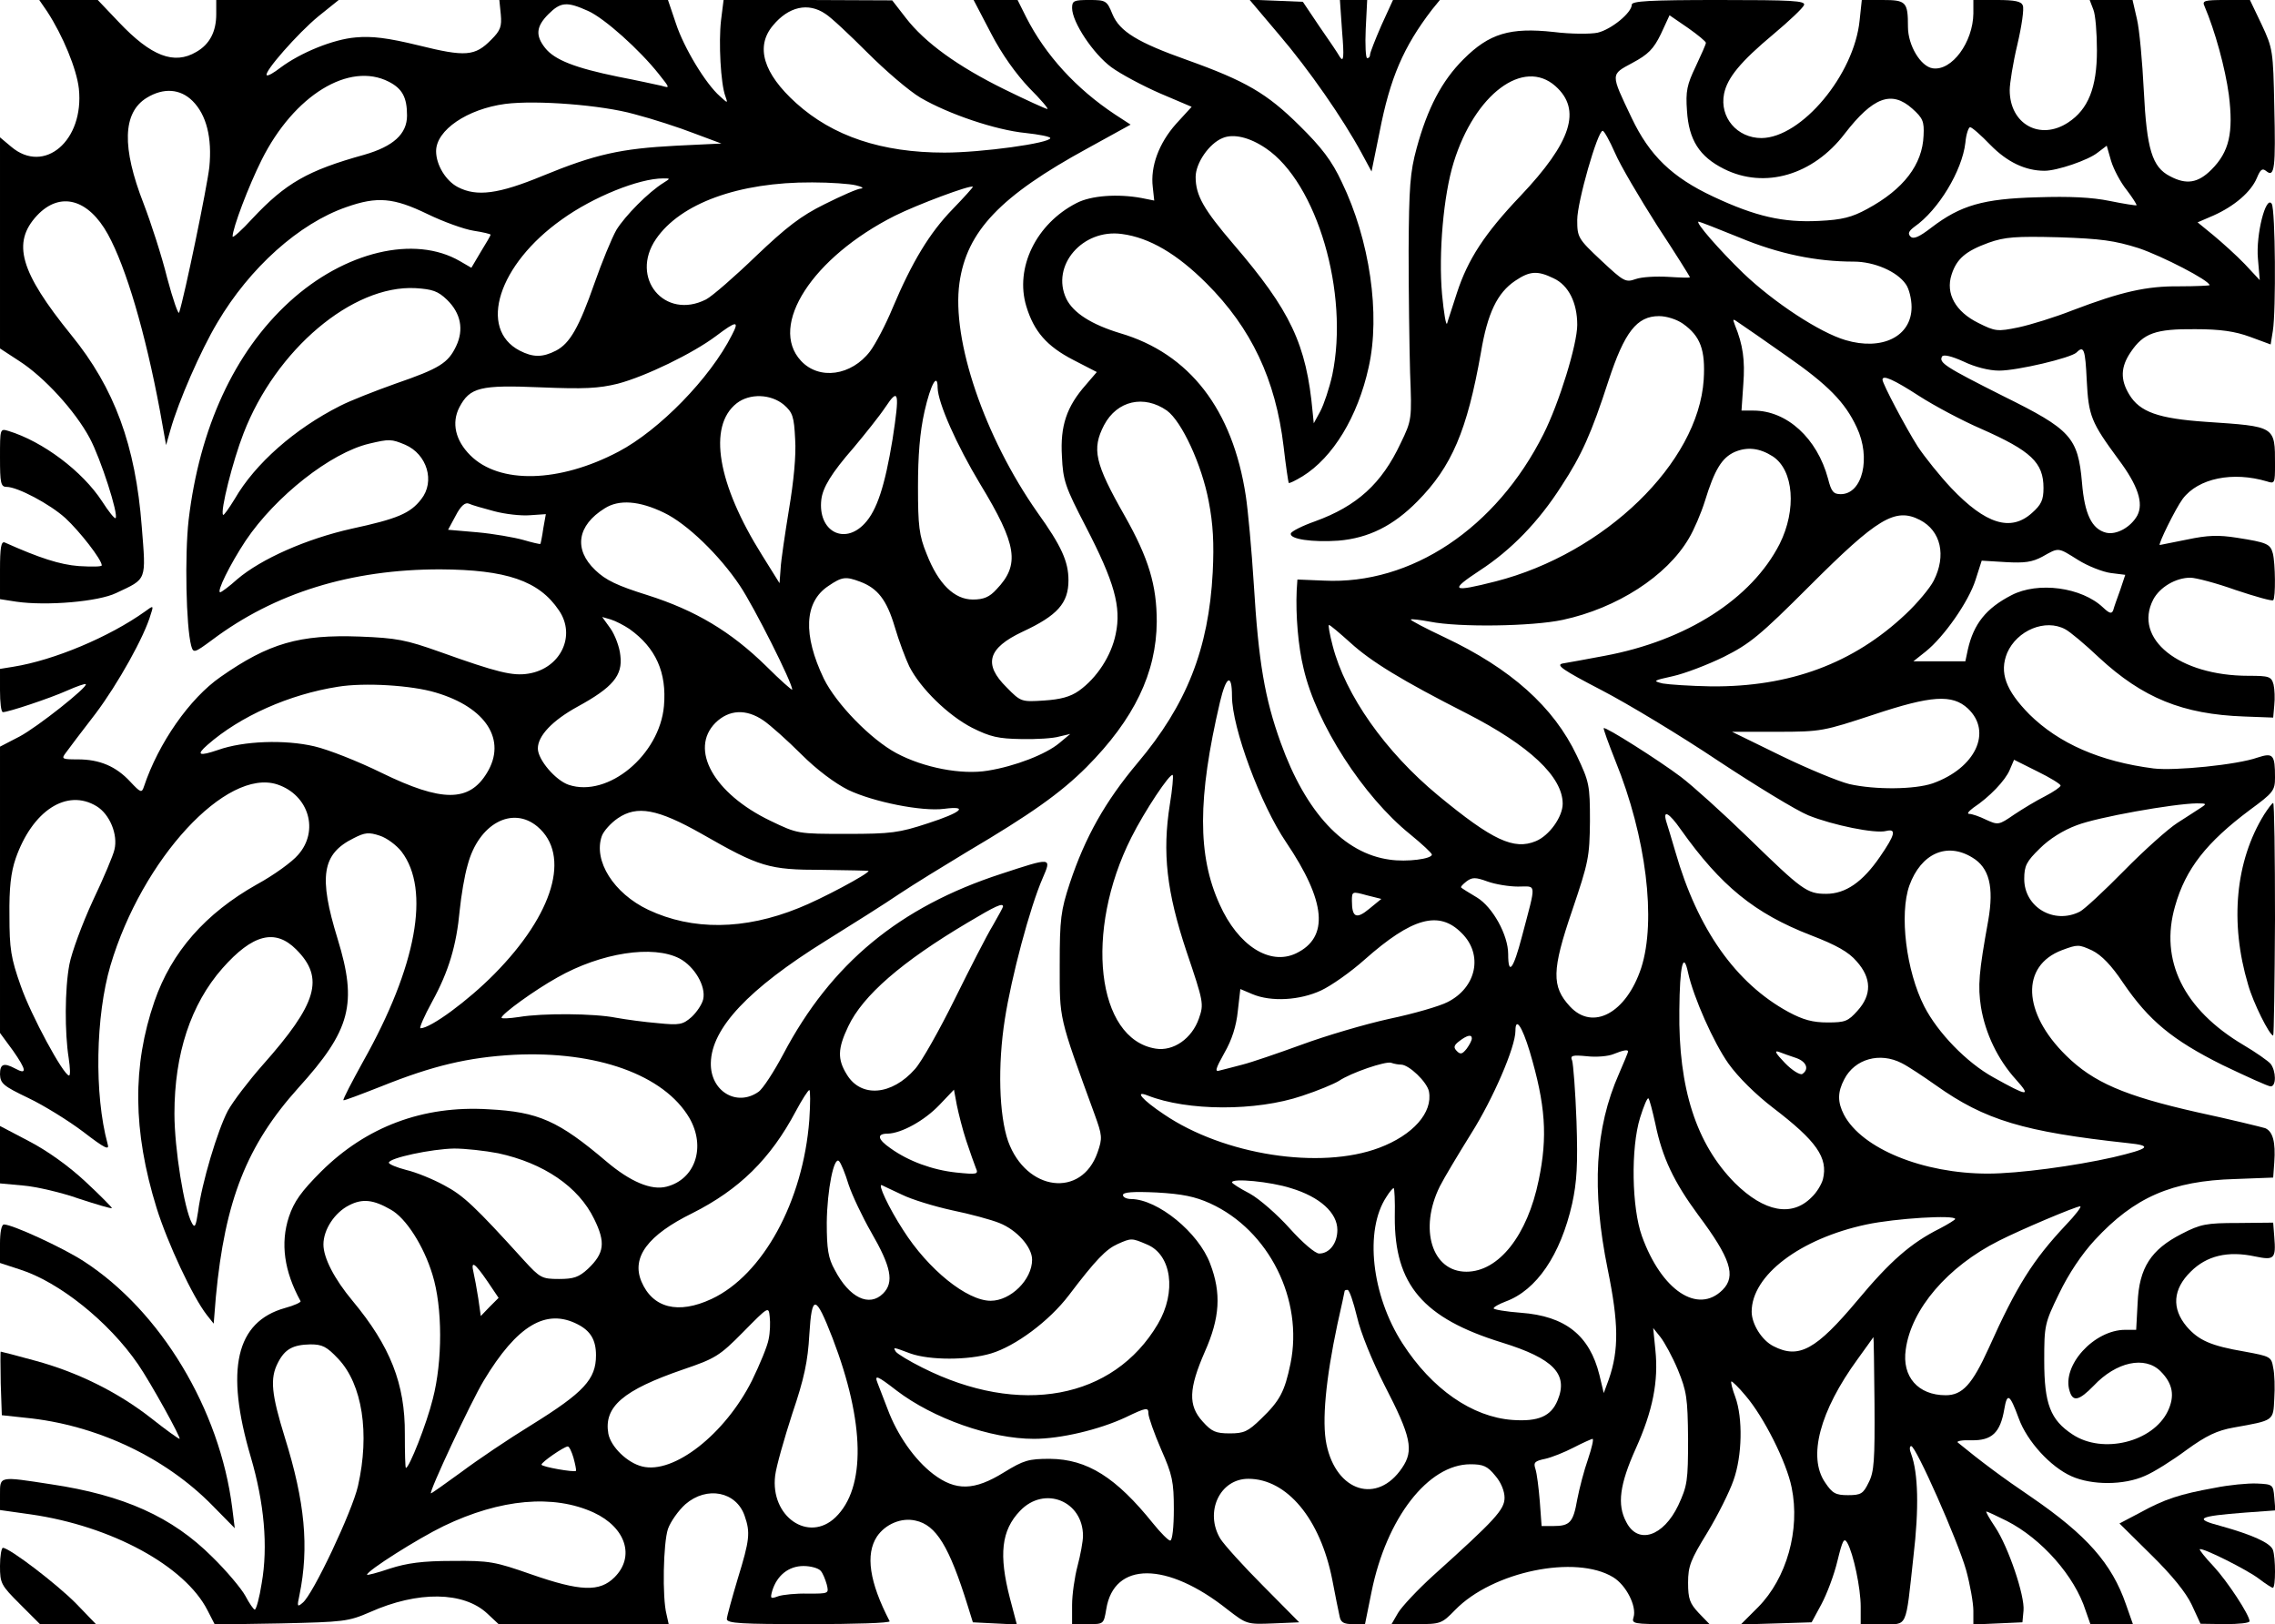 <?xml version="1.0" standalone="no"?>
<!DOCTYPE svg PUBLIC "-//W3C//DTD SVG 20010904//EN"
 "http://www.w3.org/TR/2001/REC-SVG-20010904/DTD/svg10.dtd">
<svg version="1.0" xmlns="http://www.w3.org/2000/svg"
 width="626pt" height="447pt" viewBox="0 0 626 447"
 preserveAspectRatio="xMidYMid meet">

<g transform="translate(0,447) scale(0.1,-0.1)"
fill="#000000" stroke="none">
<path d="M130 4438 c43 -66 81 -158 87 -212 15 -143 -95 -237 -186 -160 l-31
26 0 -291 0 -290 52 -34 c69 -44 155 -138 195 -213 30 -56 80 -211 71 -220 -3
-2 -19 18 -37 46 -54 83 -163 165 -258 194 -23 7 -23 6 -23 -73 0 -70 2 -81
18 -81 30 0 119 -47 162 -86 39 -36 100 -114 100 -130 0 -4 -28 -4 -63 -2 -52
4 -108 22 -204 65 -10 4 -13 -15 -13 -75 l0 -81 45 -7 c83 -12 226 0 275 24
85 40 82 32 70 183 -17 223 -75 381 -194 527 -141 174 -164 254 -94 329 63 67
141 46 195 -52 50 -91 103 -271 143 -485 l17 -95 12 42 c22 78 83 218 129 295
89 151 225 273 355 318 85 30 130 26 223 -19 43 -21 101 -42 127 -46 26 -4 47
-9 47 -11 0 -2 -12 -23 -27 -47 l-26 -44 -31 18 c-125 73 -318 27 -470 -112
-151 -138 -247 -347 -277 -600 -11 -98 -7 -293 7 -346 6 -21 8 -21 58 16 172
129 381 194 627 194 182 -1 272 -31 327 -113 48 -70 4 -160 -84 -174 -43 -7
-85 3 -244 60 -93 33 -118 38 -220 42 -166 6 -250 -18 -383 -111 -85 -59 -171
-182 -211 -302 -6 -18 -9 -17 -38 14 -39 42 -84 61 -144 61 -43 0 -46 1 -33
18 8 11 44 59 82 108 61 81 135 213 152 274 8 24 7 24 -16 7 -98 -70 -250
-134 -362 -152 l-37 -6 0 -59 c0 -33 3 -60 8 -60 15 0 129 38 176 59 27 12 50
20 52 18 7 -7 -133 -118 -182 -144 l-54 -28 0 -394 0 -394 36 -49 c37 -53 39
-67 6 -49 -32 17 -42 13 -42 -16 1 -25 9 -32 78 -65 42 -20 110 -62 151 -93
61 -47 73 -52 67 -33 -37 136 -33 352 8 491 87 293 319 544 459 498 87 -29
116 -128 57 -194 -16 -19 -67 -56 -113 -81 -142 -80 -235 -186 -282 -322 -61
-177 -60 -356 6 -569 30 -96 99 -244 138 -294 l19 -24 6 74 c25 265 85 417
227 575 144 159 163 231 108 410 -53 172 -43 234 44 277 31 16 42 17 72 7 19
-6 46 -26 60 -44 80 -105 41 -316 -105 -576 -32 -58 -57 -106 -55 -108 1 -2
48 16 104 38 142 57 239 80 366 87 227 11 412 -55 482 -174 46 -80 16 -169
-63 -189 -42 -11 -100 14 -165 69 -132 112 -187 137 -325 144 -180 11 -336
-48 -460 -171 -55 -55 -75 -83 -89 -125 -24 -73 -13 -150 32 -232 2 -3 -17
-12 -43 -19 -135 -38 -165 -169 -94 -410 37 -126 48 -246 30 -348 -6 -39 -15
-72 -19 -72 -3 0 -15 17 -26 38 -11 20 -52 69 -91 107 -110 110 -243 170 -444
200 -143 22 -140 23 -140 -28 l0 -43 85 -12 c222 -32 424 -142 486 -264 l20
-39 182 3 c173 4 185 5 245 31 132 59 258 57 323 -4 l31 -29 234 0 234 0 -6
27 c-12 46 -9 196 4 235 7 20 29 51 48 68 59 51 140 35 163 -32 16 -46 14 -66
-19 -173 -16 -54 -30 -104 -30 -111 0 -12 41 -14 226 -14 124 0 224 3 222 8
-56 108 -67 184 -35 233 23 34 67 53 106 44 57 -12 93 -71 144 -235 l14 -45
60 -3 61 -3 -19 72 c-31 120 -24 187 28 241 67 70 173 27 173 -69 0 -15 -7
-53 -15 -83 -8 -30 -15 -79 -15 -107 l0 -53 44 0 c43 0 43 0 50 41 21 132 167
132 334 -1 52 -40 53 -41 125 -38 l72 3 -99 100 c-55 55 -108 114 -118 130
-44 73 -2 165 77 165 106 0 198 -110 231 -278 8 -42 17 -87 20 -100 3 -17 11
-22 37 -22 l33 0 18 89 c41 203 156 351 272 351 35 0 47 -5 68 -31 16 -18 26
-43 26 -61 0 -33 -26 -61 -196 -214 -43 -39 -87 -86 -97 -103 l-18 -31 68 0
c67 0 70 1 107 39 103 106 332 153 435 90 36 -22 65 -80 56 -110 -6 -18 0 -19
101 -19 l108 0 -30 31 c-24 26 -29 38 -29 83 0 46 7 63 53 138 29 48 61 112
72 144 24 67 26 171 5 229 -8 21 -13 41 -11 43 2 1 20 -16 39 -39 50 -58 113
-183 127 -253 24 -117 -14 -250 -92 -329 l-48 -48 98 3 97 3 27 50 c15 28 35
81 44 119 14 57 18 65 27 50 17 -30 37 -125 37 -176 l0 -48 60 0 c70 0 63 -16
85 185 16 135 13 231 -6 283 -5 12 -5 22 0 22 13 0 128 -260 151 -341 11 -40
20 -91 20 -112 l0 -38 68 3 67 3 3 32 c4 41 -42 176 -78 230 -16 24 -27 43
-24 43 2 0 28 -12 56 -26 96 -49 187 -152 217 -247 l13 -37 58 0 59 0 -19 54
c-39 113 -108 191 -261 296 -77 52 -140 99 -202 150 -4 4 13 7 38 6 56 -1 79
21 90 85 8 47 15 43 40 -25 23 -63 87 -133 145 -159 56 -25 144 -25 202 1 24
10 75 42 114 71 55 40 85 54 130 62 112 20 109 18 112 79 2 30 1 69 -3 86 -5
30 -8 31 -78 44 -94 16 -127 31 -160 69 -42 50 -38 103 11 151 44 44 102 58
177 42 53 -11 58 -7 53 54 l-3 39 -97 -1 c-87 0 -103 -3 -155 -30 -84 -43
-117 -93 -121 -190 l-4 -74 -30 0 c-86 0 -176 -99 -153 -169 9 -30 26 -26 66
15 62 66 141 83 184 40 34 -34 40 -68 20 -110 -41 -85 -179 -119 -262 -64 -61
40 -78 84 -78 203 0 97 1 103 41 185 26 54 62 108 98 147 109 118 212 163 386
168 l105 4 3 42 c4 56 -4 85 -25 94 -10 3 -95 24 -188 44 -199 45 -285 82
-360 156 -120 118 -125 247 -11 290 43 16 46 16 83 -1 26 -13 53 -41 85 -89
71 -104 135 -157 273 -226 67 -32 126 -59 133 -59 16 0 15 42 0 62 -7 8 -41
32 -75 52 -165 98 -231 233 -188 382 29 103 87 176 206 265 64 47 69 53 69 89
0 63 -5 69 -48 55 -56 -20 -228 -37 -286 -30 -148 19 -261 69 -342 149 -65 66
-83 115 -61 169 27 62 105 95 160 65 12 -6 54 -41 93 -78 120 -111 230 -156
399 -162 l80 -3 3 34 c2 19 1 44 -2 57 -6 22 -12 24 -69 24 -191 0 -318 102
-262 210 18 34 62 60 102 60 15 0 72 -15 125 -34 54 -18 100 -31 103 -28 7 7
6 102 -1 129 -7 26 -16 30 -99 43 -51 8 -80 7 -137 -5 -40 -8 -74 -15 -75 -15
-6 0 43 100 63 127 43 57 138 76 232 48 21 -7 22 -5 22 46 0 107 2 105 -190
118 -131 9 -182 27 -211 75 -25 41 -24 76 4 117 35 52 68 64 177 63 70 0 110
-6 151 -21 l57 -21 6 37 c9 55 7 334 -3 350 -16 25 -44 -85 -38 -151 l5 -59
-41 44 c-23 24 -62 59 -86 79 l-44 36 44 19 c58 26 103 65 119 103 10 24 15
28 26 19 23 -19 26 10 22 178 -3 153 -4 160 -35 226 l-32 67 -67 0 c-59 0 -65
-2 -58 -17 29 -68 57 -170 67 -244 13 -105 1 -157 -48 -206 -37 -37 -69 -42
-114 -18 -49 25 -64 74 -72 235 -4 80 -12 169 -19 198 l-12 52 -59 0 -59 0 10
-26 c6 -14 10 -65 10 -113 0 -102 -24 -162 -79 -198 -77 -51 -161 -5 -161 89
0 18 9 75 21 125 12 51 19 99 15 108 -4 11 -21 15 -71 15 l-65 0 0 -37 c-1
-79 -59 -159 -112 -151 -33 5 -68 63 -68 114 0 69 -5 74 -70 74 l-57 0 -6 -56
c-15 -150 -160 -323 -270 -324 -67 0 -116 57 -103 122 9 44 45 88 136 164 43
36 81 72 84 80 5 12 -33 14 -234 14 -192 0 -240 -3 -240 -13 0 -22 -56 -68
-94 -77 -19 -4 -74 -4 -121 2 -120 13 -177 -4 -248 -75 -60 -60 -99 -135 -129
-245 -18 -66 -21 -106 -22 -282 0 -113 2 -263 4 -335 5 -129 5 -131 -26 -195
-52 -111 -120 -173 -236 -215 -34 -12 -64 -27 -66 -33 -5 -16 60 -25 131 -20
83 7 151 41 217 108 95 96 137 195 175 410 18 108 45 164 94 197 40 27 61 29
106 7 41 -19 65 -67 65 -128 0 -54 -50 -216 -93 -301 -130 -259 -364 -415
-604 -403 l-73 3 -2 -30 c-3 -68 4 -154 19 -215 35 -152 164 -352 293 -456 33
-27 60 -52 60 -56 0 -12 -69 -21 -116 -14 -126 17 -231 130 -300 322 -44 122
-61 222 -74 436 -6 95 -16 204 -22 243 -36 238 -155 392 -346 448 -79 24 -129
56 -148 95 -43 91 45 193 153 178 76 -10 152 -55 233 -136 123 -123 190 -264
212 -449 6 -53 13 -98 14 -100 2 -2 18 6 38 18 84 52 152 164 182 300 33 146
3 351 -74 510 -27 58 -55 95 -117 156 -89 88 -147 122 -309 180 -135 48 -185
78 -205 126 -15 37 -18 39 -63 39 -43 0 -48 -2 -48 -22 0 -39 58 -126 108
-163 26 -19 86 -51 134 -72 l87 -37 -43 -47 c-47 -53 -71 -117 -64 -174 l4
-37 -35 7 c-65 12 -139 7 -179 -14 -111 -57 -170 -178 -138 -284 21 -69 56
-110 130 -148 l64 -33 -30 -35 c-53 -60 -71 -113 -66 -197 3 -67 9 -84 66
-194 78 -151 98 -220 82 -295 -12 -60 -52 -121 -101 -156 -24 -17 -51 -24 -96
-27 -62 -4 -64 -4 -103 36 -65 64 -52 108 43 153 97 45 127 79 127 142 0 51
-19 94 -85 186 -146 208 -237 475 -215 632 20 143 113 240 353 371 l118 65
-43 28 c-107 71 -191 163 -244 267 l-24 48 -61 0 -60 0 48 -92 c30 -58 69
-112 105 -150 32 -32 54 -58 50 -58 -4 0 -57 24 -118 54 -130 64 -219 129
-271 196 l-38 49 -232 1 -232 0 -7 -56 c-7 -60 -1 -175 12 -209 7 -20 7 -20
-15 0 -39 34 -99 133 -121 200 l-22 65 -232 0 -232 0 4 -40 c3 -33 -1 -44 -26
-69 -45 -46 -71 -48 -200 -16 -86 21 -129 26 -173 22 -62 -5 -152 -42 -207
-83 -18 -14 -35 -24 -38 -21 -9 8 86 116 142 162 l56 45 -169 0 -168 0 0 -39
c0 -48 -18 -83 -55 -104 -61 -36 -124 -12 -213 82 l-58 61 -81 0 -80 0 22 -32z
m1488 2 c45 -20 142 -107 195 -174 31 -39 31 -39 7 -32 -14 3 -68 15 -120 25
-117 24 -174 46 -200 79 -27 34 -25 59 9 93 34 34 51 35 109 9z m653 -8 c15
-9 66 -57 116 -107 49 -49 114 -105 146 -124 77 -45 207 -89 289 -97 37 -4 68
-10 68 -14 0 -14 -189 -40 -291 -40 -173 0 -307 45 -408 136 -91 82 -113 156
-64 214 43 52 97 64 144 32z m2423 -80 c0 -4 -13 -33 -28 -65 -24 -50 -28 -68
-24 -122 5 -80 34 -126 102 -160 112 -56 245 -17 332 97 78 101 129 120 186
69 29 -26 33 -35 31 -74 -3 -80 -55 -148 -155 -202 -42 -23 -69 -30 -133 -33
-98 -5 -174 12 -291 67 -113 53 -175 113 -224 216 -59 124 -59 119 2 152 43
23 58 38 78 79 l24 52 51 -35 c27 -19 50 -38 49 -41z m-3624 -107 c37 -19 50
-43 50 -93 0 -51 -38 -85 -118 -108 -155 -43 -216 -78 -307 -175 -30 -33 -55
-55 -55 -50 0 23 44 139 80 211 89 178 241 271 350 215z m3210 -12 c73 -65 44
-154 -96 -302 -99 -104 -145 -175 -175 -267 -12 -38 -25 -76 -27 -84 -3 -8 -9
28 -14 80 -10 113 4 273 32 363 58 188 192 288 280 210z m-3750 -41 c38 -38
54 -101 46 -182 -6 -54 -68 -354 -83 -400 -2 -8 -17 35 -33 95 -15 61 -45 153
-65 205 -60 154 -58 250 9 291 46 28 92 25 126 -9z m1215 -36 c50 -13 124 -37
165 -53 l75 -28 -125 -6 c-151 -8 -221 -23 -367 -83 -121 -50 -181 -58 -233
-31 -33 17 -60 61 -60 99 0 58 86 116 190 130 86 11 266 -3 355 -28z m3732
-85 c46 -47 96 -71 149 -71 34 0 120 29 146 50 l25 19 12 -42 c7 -23 26 -59
43 -80 16 -21 28 -40 27 -42 -2 -1 -35 4 -74 12 -49 10 -109 13 -200 10 -148
-4 -210 -22 -290 -83 -35 -27 -50 -33 -58 -25 -8 8 -5 15 11 27 66 46 131 154
140 231 2 24 9 43 13 43 5 0 30 -22 56 -49z m-1033 -22 c14 -33 67 -123 116
-200 50 -76 90 -140 90 -142 0 -2 -27 -1 -59 1 -33 2 -73 0 -90 -6 -28 -10
-33 -7 -95 51 -64 60 -66 64 -66 112 0 49 56 245 70 245 4 0 19 -27 34 -61z
m-961 13 c141 -95 230 -399 183 -624 -8 -36 -23 -81 -33 -100 l-18 -33 -3 30
c-17 188 -61 280 -218 463 -82 96 -104 134 -104 185 0 38 37 92 74 107 30 13
75 2 119 -28z m-1657 -95 c-42 -26 -106 -91 -130 -130 -13 -23 -40 -89 -60
-146 -43 -123 -68 -166 -106 -186 -37 -19 -63 -19 -100 0 -115 60 -59 237 116
361 86 62 212 113 279 113 20 0 20 0 1 -12z m529 -7 c17 -4 23 -8 14 -9 -9 0
-54 -20 -100 -43 -65 -32 -105 -63 -189 -143 -58 -56 -120 -110 -137 -119
-114 -58 -211 59 -138 166 67 98 227 157 430 156 50 0 104 -4 120 -8z m266
-66 c-63 -65 -111 -144 -165 -272 -19 -46 -47 -99 -62 -119 -51 -67 -140 -80
-190 -26 -90 97 32 285 258 399 62 31 209 86 215 80 1 -1 -24 -29 -56 -62z
m2166 -78 c108 -45 211 -66 314 -66 56 0 119 -27 143 -62 9 -12 16 -41 16 -63
0 -81 -81 -121 -182 -91 -71 21 -196 103 -281 184 -67 65 -134 142 -123 142 3
0 54 -20 113 -44z m1098 -29 c65 -22 195 -89 195 -102 0 -1 -37 -3 -82 -3 -92
1 -161 -15 -295 -66 -48 -19 -116 -40 -149 -47 -58 -12 -64 -11 -110 12 -63
31 -91 81 -74 133 14 44 39 65 102 88 45 16 75 18 193 15 117 -4 153 -9 220
-30z m-4655 -142 c38 -37 47 -82 25 -128 -22 -46 -45 -61 -167 -103 -56 -20
-125 -47 -152 -61 -125 -63 -234 -159 -290 -256 -16 -26 -30 -46 -32 -44 -9 8
27 150 56 224 89 231 300 409 473 400 47 -3 62 -8 87 -32z m3401 -66 c48 -34
62 -72 57 -154 -15 -229 -272 -478 -572 -555 -122 -31 -129 -26 -44 30 86 56
162 134 225 233 55 84 82 144 129 289 44 134 78 178 139 178 21 0 49 -9 66
-21z m284 -88 c115 -80 162 -128 194 -197 40 -84 16 -184 -44 -184 -20 0 -26
7 -35 43 -30 111 -113 187 -205 187 l-33 0 5 73 c5 66 -1 108 -23 162 -7 19
-7 19 13 5 12 -8 70 -48 128 -89z m-2901 57 c-60 -119 -200 -262 -312 -321
-163 -86 -328 -90 -408 -10 -41 41 -52 89 -30 132 29 55 57 62 223 55 121 -5
160 -3 213 10 76 20 206 83 270 131 57 43 65 43 44 3z m3728 -125 c5 -98 12
-115 87 -217 54 -72 70 -121 52 -155 -18 -32 -57 -54 -86 -47 -39 10 -59 51
-66 137 -11 126 -31 147 -217 239 -159 80 -178 92 -168 109 4 6 26 1 59 -14
31 -15 70 -25 98 -25 50 0 198 35 213 50 20 20 24 9 28 -77z m-461 -43 c42
-27 119 -68 170 -90 138 -61 172 -93 172 -163 0 -33 -6 -46 -32 -69 -58 -52
-127 -31 -222 69 -31 33 -72 84 -92 114 -33 52 -97 173 -97 184 0 14 30 1 101
-45z m-2701 23 c1 -42 52 -157 117 -265 102 -168 110 -222 45 -290 -19 -21
-35 -28 -65 -28 -51 0 -95 43 -127 125 -21 51 -24 78 -24 185 0 86 5 150 18
208 17 75 36 108 36 65z m-124 -142 c-21 -128 -43 -196 -77 -232 -56 -60 -129
-21 -119 66 4 33 27 72 89 143 31 37 71 87 87 111 37 56 40 42 20 -88z m-299
95 c24 -21 28 -32 31 -95 3 -44 -4 -116 -17 -193 -11 -68 -22 -141 -23 -163
l-3 -40 -48 77 c-123 196 -150 355 -70 418 36 28 94 26 130 -4z m1054 -16 c41
-30 96 -149 115 -250 12 -62 15 -115 11 -195 -11 -211 -72 -365 -207 -525 -89
-106 -144 -204 -186 -330 -25 -76 -28 -99 -28 -225 0 -152 -4 -138 96 -412 21
-58 22 -65 8 -105 -44 -126 -196 -107 -246 31 -25 72 -29 209 -9 336 18 116
69 308 104 388 25 58 26 58 -114 12 -280 -91 -468 -247 -599 -495 -26 -49 -57
-97 -69 -105 -60 -42 -133 2 -131 80 2 95 103 203 315 335 74 46 166 104 204
130 39 26 122 77 185 115 176 104 258 162 330 234 131 132 192 259 193 400 0
100 -22 174 -88 291 -83 146 -91 184 -57 250 36 68 110 84 173 40z m-2096 -94
c60 -26 83 -101 44 -150 -30 -39 -66 -54 -191 -81 -125 -28 -249 -83 -315
-139 -22 -20 -44 -36 -47 -36 -11 0 27 77 70 142 82 122 234 242 340 267 55
13 61 13 99 -3z m3763 -32 c58 -38 66 -147 19 -241 -77 -151 -256 -266 -482
-308 -49 -9 -101 -19 -115 -21 -20 -4 0 -18 108 -74 73 -38 217 -125 320 -194
103 -68 214 -136 248 -150 67 -27 184 -51 214 -43 29 7 25 -10 -17 -71 -48
-70 -95 -102 -148 -102 -53 0 -66 10 -215 155 -69 67 -152 142 -185 167 -61
46 -208 139 -212 134 -2 -1 13 -42 32 -90 85 -209 113 -440 71 -570 -41 -124
-133 -174 -196 -106 -51 55 -50 100 6 264 45 133 48 147 49 246 0 100 -2 108
-36 180 -64 135 -182 240 -364 326 -53 25 -95 47 -93 49 2 2 26 -1 53 -6 80
-16 281 -13 365 5 149 32 286 120 347 224 14 23 34 70 44 102 27 88 47 120 82
136 35 15 69 11 105 -12z m-3518 -151 c30 -8 74 -13 98 -11 l44 3 -7 -39 c-3
-22 -7 -41 -8 -43 -2 -1 -23 4 -47 11 -25 7 -82 17 -126 21 l-81 7 21 39 c14
27 26 37 36 33 8 -4 40 -13 70 -21z m467 -4 c63 -30 153 -117 209 -201 39 -58
144 -267 144 -286 0 -3 -33 26 -72 65 -97 95 -194 153 -326 195 -83 26 -115
41 -144 69 -60 57 -50 123 26 170 39 25 95 21 163 -12z m3456 -20 c58 -30 73
-98 38 -167 -10 -20 -45 -62 -77 -92 -144 -136 -319 -201 -536 -199 -57 1
-116 5 -133 8 -28 7 -26 8 28 20 32 7 95 31 140 53 72 36 100 59 236 195 187
187 236 217 304 182z m435 -110 c27 -17 68 -33 90 -36 l40 -5 -14 -42 c-8 -22
-17 -47 -19 -55 -4 -11 -10 -10 -28 7 -59 56 -179 72 -252 34 -70 -36 -104
-79 -120 -149 l-7 -33 -71 0 -72 0 34 27 c50 40 118 137 137 197 l17 53 66 -4
c52 -3 73 0 101 15 46 26 42 26 98 -9z m-3351 -60 c48 -18 73 -50 95 -124 11
-38 30 -88 40 -109 31 -61 107 -135 173 -169 50 -25 72 -30 135 -31 41 -1 89
2 105 7 l30 7 -30 -25 c-37 -31 -122 -64 -197 -76 -72 -12 -176 8 -251 48 -71
38 -166 136 -200 205 -58 121 -54 211 12 255 38 26 48 27 88 12z m-635 -130
c73 -52 103 -120 95 -212 -12 -135 -154 -253 -262 -217 -36 12 -85 69 -85 100
0 35 40 77 109 115 97 53 125 86 118 141 -2 23 -15 57 -27 74 l-23 32 24 -7
c13 -4 36 -16 51 -26z m1984 -38 c57 -52 142 -104 319 -194 174 -89 265 -175
265 -249 0 -36 -37 -88 -74 -103 -60 -25 -119 2 -269 126 -145 120 -255 276
-290 412 -8 31 -13 57 -10 57 3 0 29 -22 59 -49z m-326 -147 c0 -87 79 -299
149 -402 110 -163 119 -262 27 -306 -72 -34 -159 21 -210 135 -61 134 -61 292
1 557 17 72 33 80 33 16z m-2191 10 c139 -41 196 -131 141 -221 -49 -81 -124
-81 -290 0 -63 31 -146 64 -185 73 -81 19 -195 15 -265 -10 -53 -18 -61 -14
-29 14 90 79 225 139 359 160 73 12 203 4 269 -16z m4216 -44 c68 -64 21 -164
-97 -206 -50 -17 -158 -18 -229 -2 -29 7 -114 42 -188 78 l-135 66 124 0 c122
0 128 2 265 47 159 53 217 57 260 17z m-3314 -33 c19 -13 66 -55 104 -93 43
-43 93 -80 129 -98 69 -33 203 -60 264 -52 69 9 48 -10 -45 -40 -79 -26 -101
-29 -223 -29 -135 0 -135 0 -210 36 -156 75 -224 197 -151 270 37 36 84 39
132 6z m3569 -179 c0 -4 -19 -17 -42 -29 -24 -12 -62 -35 -86 -51 -42 -29 -44
-29 -77 -14 -18 9 -39 16 -46 16 -8 0 -2 7 11 17 44 29 88 75 100 104 l12 28
64 -32 c35 -17 64 -35 64 -39z m-2451 -52 c-21 -133 -9 -240 46 -405 47 -139
48 -144 34 -184 -19 -55 -70 -91 -119 -83 -163 26 -197 323 -67 581 36 72 107
179 114 172 2 -3 -1 -39 -8 -81z m-2953 -5 c36 -22 59 -78 49 -119 -3 -15 -30
-79 -60 -142 -29 -63 -58 -142 -64 -174 -13 -68 -13 -189 -2 -258 4 -27 5 -48
1 -48 -15 0 -105 166 -133 247 -27 76 -31 102 -31 193 -1 76 4 119 17 157 46
132 141 194 223 144z m5790 -4 c-10 -7 -39 -25 -65 -42 -25 -16 -91 -75 -146
-131 -55 -56 -110 -107 -122 -113 -71 -36 -153 12 -153 90 0 36 6 48 43 84 26
26 64 50 102 64 57 22 265 59 330 60 27 0 28 -1 11 -12z m-4125 -72 c159 -91
184 -99 331 -99 71 -1 128 -2 128 -3 0 -8 -131 -78 -192 -102 -150 -61 -293
-62 -414 -5 -95 45 -152 135 -128 203 5 14 25 36 44 49 53 36 109 26 231 -43z
m2694 12 c110 -155 203 -231 358 -291 70 -27 104 -46 126 -72 41 -46 42 -92 2
-136 -26 -29 -34 -32 -82 -32 -41 0 -67 7 -108 29 -145 79 -250 228 -311 441
-10 34 -21 71 -25 83 -10 34 8 24 40 -22z m-3146 8 c92 -78 45 -240 -119 -406
-72 -73 -175 -149 -203 -149 -4 0 10 33 32 73 46 84 67 155 76 252 4 39 13 95
22 125 30 113 123 163 192 105z m3948 -85 c47 -28 60 -81 44 -173 -26 -144
-29 -180 -20 -239 12 -72 46 -144 97 -200 42 -47 32 -46 -63 7 -74 41 -153
123 -190 195 -50 98 -69 254 -41 333 32 88 103 120 173 77z m-1250 -80 c52 0
51 15 11 -137 -24 -92 -38 -109 -38 -49 0 53 -43 130 -86 156 -22 13 -41 25
-43 27 -3 2 4 9 14 17 16 12 25 12 58 0 22 -8 60 -14 84 -14z m-409 -61 c-36
-30 -48 -24 -48 22 0 26 1 26 41 15 l40 -10 -33 -27z m-1008 6 c0 -2 -13 -26
-28 -52 -16 -26 -63 -118 -105 -203 -42 -85 -91 -172 -109 -192 -64 -73 -149
-80 -188 -15 -26 42 -25 71 4 132 40 85 147 178 329 286 77 46 97 55 97 44z
m1262 -73 c60 -59 41 -150 -39 -190 -21 -11 -93 -32 -160 -46 -68 -15 -176
-47 -241 -71 -66 -24 -139 -49 -163 -55 -24 -6 -52 -14 -62 -16 -15 -5 -13 3
12 48 21 36 33 75 37 115 l7 61 33 -14 c52 -22 131 -17 189 10 28 13 82 51
120 85 131 116 205 136 267 73z m-3207 -45 c79 -79 58 -149 -93 -319 -37 -42
-80 -98 -95 -125 -28 -53 -72 -199 -82 -278 -6 -40 -9 -46 -17 -31 -21 38 -48
204 -48 301 0 165 45 301 132 400 83 94 145 110 203 52z m1055 -25 c41 -22 73
-76 65 -112 -3 -14 -18 -36 -32 -49 -24 -21 -33 -23 -92 -17 -37 3 -88 10
-116 15 -60 12 -202 13 -267 2 -27 -4 -48 -5 -48 -2 0 10 91 76 154 111 120
68 263 90 336 52z m2775 -39 c15 -68 70 -192 111 -250 27 -38 76 -86 123 -122
119 -91 152 -137 137 -197 -4 -14 -17 -36 -31 -49 -54 -55 -130 -41 -211 39
-106 107 -156 260 -153 476 1 122 11 165 24 103z m-436 -216 c44 -148 50 -235
25 -355 -31 -152 -110 -252 -199 -252 -95 0 -131 118 -73 235 11 22 50 87 86
145 60 95 122 238 122 283 0 39 18 13 39 -56z m-159 35 c0 -5 -6 -17 -14 -28
-12 -15 -17 -17 -27 -7 -10 10 -9 16 7 28 21 16 34 19 34 7z m430 -36 c0 -2
-11 -29 -25 -61 -66 -149 -76 -318 -31 -539 30 -147 31 -221 3 -302 l-14 -38
-12 50 c-27 109 -94 162 -216 171 -41 3 -75 9 -75 12 0 4 15 12 33 19 85 31
151 128 183 269 13 60 16 107 12 227 -3 83 -9 158 -12 167 -6 14 0 16 41 12
26 -3 59 0 73 6 27 11 40 13 40 7z m463 -18 c28 -10 36 -31 16 -44 -6 -3 -28
10 -48 31 -25 26 -30 35 -16 30 11 -4 32 -12 48 -17z m290 -14 c18 -9 60 -37
94 -61 135 -96 242 -128 528 -159 69 -7 61 -15 -40 -39 -106 -24 -261 -45
-345 -45 -179 0 -347 69 -396 162 -18 35 -18 62 1 98 29 56 98 75 158 44z
m-1378 -4 c22 0 72 -48 77 -74 11 -58 -44 -120 -137 -155 -162 -61 -427 -20
-592 92 -60 40 -83 67 -45 52 109 -43 298 -44 425 -1 43 14 88 33 101 41 34
23 129 55 144 50 8 -3 20 -5 27 -5z m-1628 -152 c-17 -225 -128 -427 -269
-493 -92 -43 -162 -25 -193 48 -28 67 18 128 140 188 129 65 215 149 285 281
17 32 34 58 37 58 3 0 3 -37 0 -82z m432 -58 c10 -30 22 -64 26 -74 8 -18 5
-19 -54 -13 -65 7 -131 31 -181 67 -36 25 -38 40 -7 40 37 1 100 35 142 79
l40 42 8 -43 c5 -24 16 -68 26 -98z m1896 47 c19 -93 51 -160 118 -251 89
-119 105 -168 67 -206 -68 -68 -168 -2 -222 148 -28 78 -31 242 -5 326 10 32
20 56 23 53 3 -3 11 -34 19 -70z m-3184 -81 c125 -27 221 -92 264 -181 32 -65
28 -94 -17 -137 -25 -23 -39 -28 -80 -28 -47 0 -52 3 -96 51 -136 150 -167
179 -220 207 -31 17 -78 36 -104 42 -27 7 -48 16 -48 20 0 13 118 38 180 39
30 0 85 -6 121 -13z m964 -86 c10 -30 38 -89 62 -131 55 -95 64 -138 33 -169
-38 -38 -93 -12 -133 65 -18 32 -22 57 -22 130 1 91 20 185 34 169 5 -5 17
-34 26 -64z m1217 -10 c80 -24 128 -68 128 -115 0 -37 -22 -65 -50 -65 -11 0
-46 30 -81 69 -34 38 -83 81 -110 96 -27 14 -49 28 -49 31 0 12 106 2 162 -16z
m-1070 -18 c26 -13 88 -32 138 -43 49 -10 108 -26 130 -35 48 -19 90 -66 90
-101 0 -55 -59 -113 -114 -113 -65 0 -172 86 -241 195 -39 60 -72 130 -58 123
4 -2 29 -14 55 -26z m1356 -61 c-1 -187 78 -279 295 -346 142 -44 183 -87 153
-159 -18 -44 -53 -59 -124 -54 -111 8 -222 85 -303 211 -85 132 -105 311 -44
403 8 13 17 24 20 24 2 0 4 -36 3 -79z m-508 37 c162 -74 257 -265 221 -441
-16 -77 -29 -102 -81 -152 -36 -35 -47 -40 -86 -40 -39 0 -50 5 -75 33 -40 44
-38 90 6 191 42 94 46 162 15 243 -32 86 -144 177 -217 178 -13 0 -23 5 -23
11 0 8 28 10 93 7 70 -4 105 -11 147 -30z m-2255 -17 c42 -23 91 -100 115
-179 28 -90 28 -238 1 -342 -17 -69 -65 -190 -74 -190 -2 0 -3 42 -3 93 1 138
-40 242 -144 367 -50 60 -80 118 -80 155 0 41 31 88 71 108 37 19 67 15 114
-12z m4609 -43 c-90 -96 -135 -167 -212 -339 -45 -99 -72 -129 -118 -129 -76
0 -121 51 -110 126 15 111 115 228 256 299 61 31 210 94 224 95 5 0 -13 -24
-40 -52z m-304 17 c0 -2 -19 -14 -42 -26 -80 -40 -137 -90 -227 -198 -114
-136 -161 -162 -231 -126 -32 16 -60 61 -60 95 0 100 133 201 316 240 80 17
244 27 244 15z m-2224 -70 c68 -28 82 -131 30 -219 -122 -207 -380 -255 -648
-120 -36 18 -69 38 -73 44 -8 13 -8 13 40 -5 53 -19 159 -19 222 0 67 20 160
89 214 160 75 99 103 127 134 141 38 17 39 17 81 -1z m-1815 -101 l31 -46 -25
-25 -24 -25 -7 49 c-4 26 -10 58 -13 71 -8 34 3 27 38 -24z m2393 -98 c10 -44
42 -122 76 -189 73 -141 81 -179 48 -227 -68 -101 -181 -66 -208 65 -13 63 -2
179 30 330 11 49 20 90 20 92 0 2 4 3 8 3 5 0 16 -33 26 -74z m-1443 -59 c89
-232 92 -412 8 -493 -74 -71 -180 2 -166 115 3 25 25 102 47 170 33 97 43 145
47 218 7 112 17 111 64 -10z m-176 -3 c-3 -18 -24 -69 -46 -114 -74 -147 -215
-258 -302 -236 -41 10 -86 54 -93 90 -13 74 40 120 206 177 88 30 100 37 165
103 70 71 70 71 73 42 2 -16 1 -44 -3 -62z m-525 41 c35 -18 50 -43 50 -85 0
-66 -33 -102 -178 -192 -62 -38 -148 -96 -192 -129 -44 -32 -82 -59 -84 -59
-8 0 111 254 145 310 92 153 172 200 259 155z m3027 -125 c24 -59 27 -77 28
-190 0 -116 -2 -129 -27 -183 -41 -86 -111 -109 -143 -46 -26 48 -18 104 26
202 47 104 63 186 54 272 l-6 60 20 -25 c11 -14 33 -54 48 -90z m541 -93 c1
-156 -1 -188 -16 -217 -15 -31 -21 -35 -57 -35 -34 0 -43 5 -63 35 -48 70 -15
196 90 340 24 33 43 60 43 60 1 0 2 -82 3 -183z m-4227 123 c66 -70 87 -205
54 -350 -16 -70 -124 -299 -152 -321 -15 -13 -16 -11 -9 21 27 132 15 257 -40
433 -37 120 -42 163 -19 207 19 37 41 49 89 50 33 0 45 -6 77 -40z m1536 -87
c101 -77 259 -133 378 -133 73 0 179 25 252 59 58 28 63 28 63 11 0 -10 16
-55 35 -99 31 -70 35 -89 35 -165 0 -48 -4 -86 -10 -86 -5 0 -26 21 -47 47
-102 127 -181 177 -284 178 -59 0 -72 -4 -126 -37 -82 -51 -133 -52 -195 -5
-51 39 -99 107 -126 180 -11 28 -23 60 -27 70 -10 25 -1 21 52 -20z m1903
-188 c-11 -31 -24 -81 -30 -112 -11 -63 -20 -73 -66 -73 l-32 0 -5 68 c-3 37
-8 77 -12 89 -6 18 -2 22 27 28 18 4 53 18 78 31 25 13 48 23 52 24 4 0 -2
-25 -12 -55z m-2792 3 c5 -18 8 -34 7 -36 -4 -5 -95 11 -95 17 0 7 61 49 72
50 4 1 11 -14 16 -31z m56 -151 c88 -41 114 -121 57 -178 -41 -41 -94 -39
-229 8 -100 35 -115 38 -217 37 -83 0 -125 -6 -172 -21 -35 -12 -63 -19 -63
-17 0 11 139 99 211 134 156 75 302 88 413 37z m624 -160 c6 -6 13 -24 17 -38
6 -25 6 -25 -52 -25 -32 1 -69 -3 -81 -7 -22 -8 -23 -7 -17 15 13 42 45 68 86
68 20 0 41 -6 47 -13z"/>
<path d="M3520 4374 c82 -96 175 -230 227 -326 l27 -50 22 108 c29 150 66 235
144 337 l22 27 -65 0 -64 0 -32 -70 c-17 -39 -31 -75 -31 -80 0 -6 -3 -10 -8
-10 -4 0 -6 36 -4 80 l4 80 -37 0 -38 0 6 -87 c6 -72 4 -85 -6 -70 -6 11 -32
49 -57 85 l-45 67 -73 3 -74 3 82 -97z"/>
<path d="M6230 2228 c-79 -128 -95 -297 -44 -468 14 -50 59 -140 69 -140 2 0
4 144 5 320 0 176 -2 320 -5 320 -3 0 -14 -15 -25 -32z"/>
<path d="M0 1292 l0 -79 65 -6 c35 -3 104 -19 152 -36 49 -16 89 -28 91 -26 1
1 -31 34 -72 72 -47 44 -106 86 -156 112 l-80 42 0 -79z"/>
<path d="M0 1047 l0 -53 55 -18 c107 -34 244 -143 325 -261 35 -51 120 -205
114 -205 -3 0 -38 25 -77 56 -93 73 -205 128 -320 159 -51 14 -93 25 -95 25
-1 0 -1 -39 0 -87 l3 -88 65 -7 c194 -19 384 -108 515 -242 l61 -62 -7 56
c-34 271 -197 542 -409 679 -57 37 -196 101 -219 101 -7 0 -11 -22 -11 -53z"/>
<path d="M6094 375 c-95 -17 -138 -31 -205 -68 l-57 -30 87 -86 c58 -57 96
-104 112 -138 l24 -52 68 -1 c37 0 67 3 67 8 0 17 -61 110 -99 151 -23 24 -40
46 -38 47 6 6 132 -57 164 -82 17 -13 34 -24 37 -24 8 0 8 84 0 105 -8 19 -57
41 -143 65 -76 20 -64 27 67 37 l83 6 -3 36 c-3 35 -4 36 -48 38 -25 1 -77 -4
-116 -12z"/>
<path d="M0 160 c0 -48 3 -53 55 -105 l55 -55 77 0 77 0 -54 56 c-53 54 -184
154 -202 154 -4 0 -8 -23 -8 -50z"/>
</g>
</svg>
